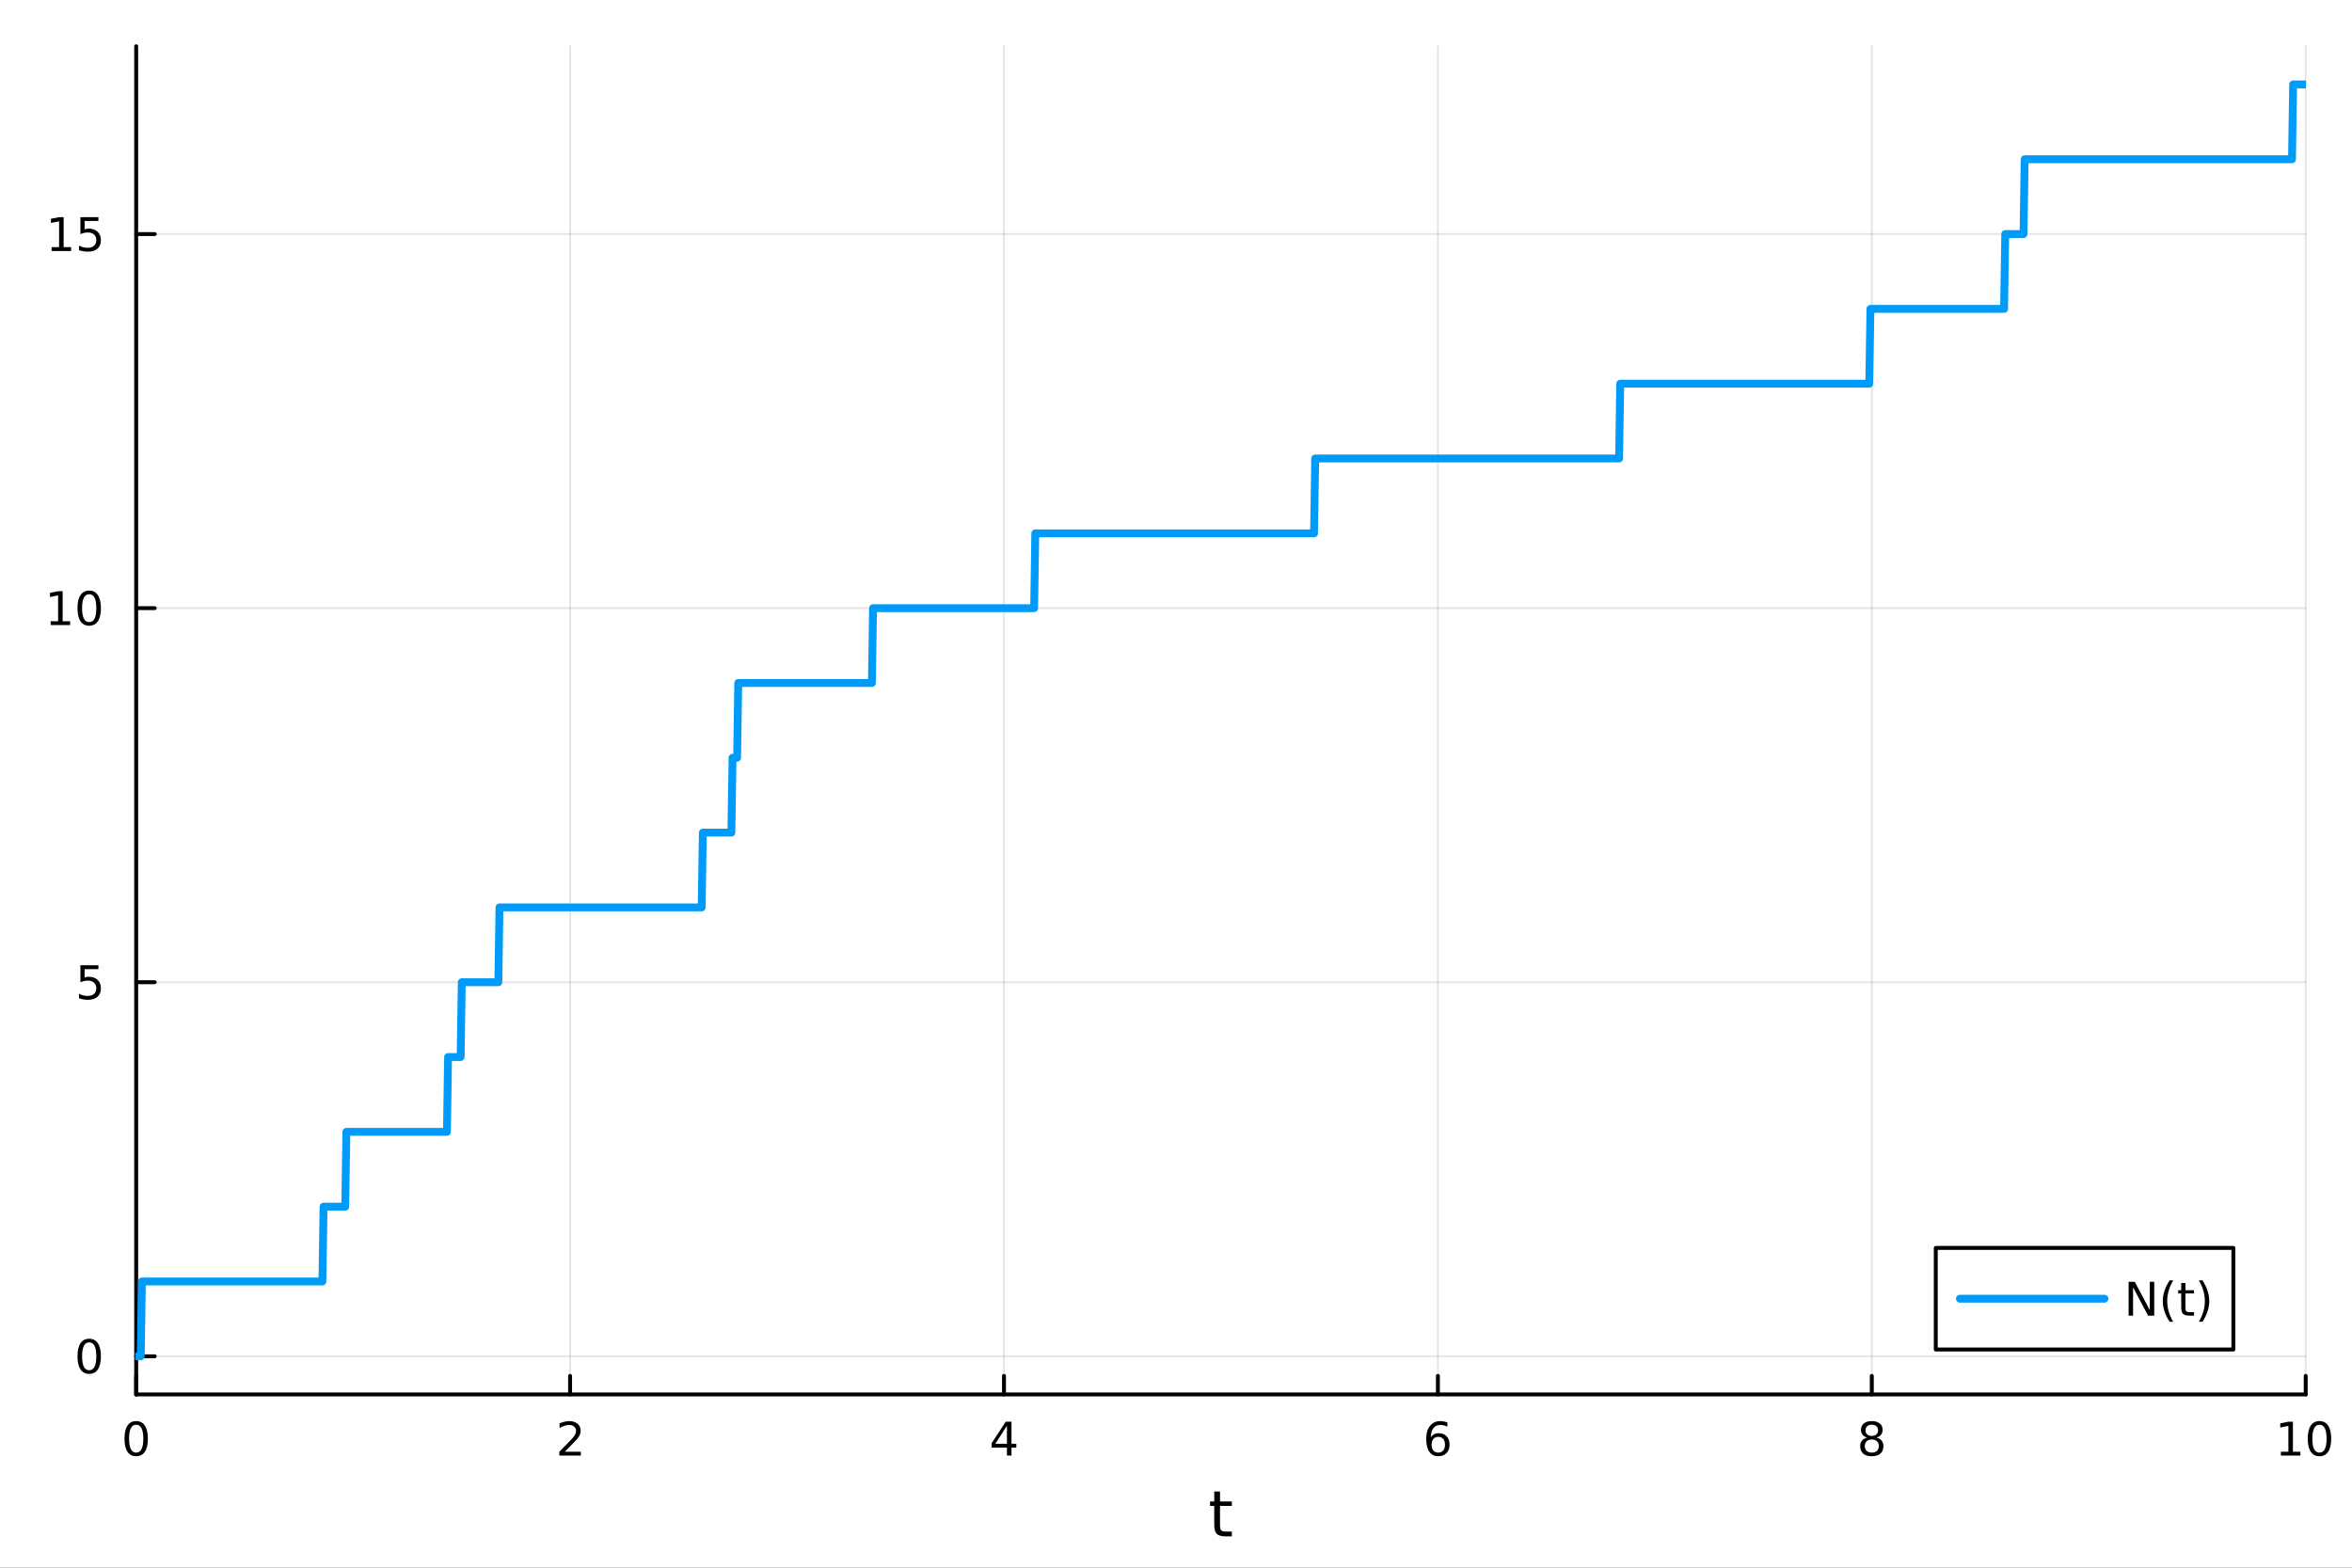 <?xml version="1.0" encoding="utf-8"?>
<svg xmlns="http://www.w3.org/2000/svg" xmlns:xlink="http://www.w3.org/1999/xlink" width="600" height="400" viewBox="0 0 2400 1600">
<rect x="0" y="0" width="2400" height="1600" fill="#333333" stroke="none"/>
<defs>
  <clipPath id="clip460">
    <rect x="0" y="0" width="2400" height="1600"/>
  </clipPath>
</defs>
<path clip-path="url(#clip460)" d="M0 1600 L2400 1600 L2400 0 L0 0  Z" fill="#ffffff" fill-rule="evenodd" fill-opacity="1"/>
<defs>
  <clipPath id="clip461">
    <rect x="480" y="0" width="1681" height="1600"/>
  </clipPath>
</defs>
<path clip-path="url(#clip460)" d="M138.959 1423.18 L2352.76 1423.18 L2352.76 47.244 L138.959 47.244  Z" fill="#ffffff" fill-rule="evenodd" fill-opacity="1"/>
<defs>
  <clipPath id="clip462">
    <rect x="138" y="47" width="2215" height="1377"/>
  </clipPath>
</defs>
<polyline clip-path="url(#clip462)" style="stroke:#000000; stroke-linecap:round; stroke-linejoin:round; stroke-width:2; stroke-opacity:0.1; fill:none" points="138.959,1423.18 138.959,47.244 "/>
<polyline clip-path="url(#clip462)" style="stroke:#000000; stroke-linecap:round; stroke-linejoin:round; stroke-width:2; stroke-opacity:0.1; fill:none" points="581.719,1423.18 581.719,47.244 "/>
<polyline clip-path="url(#clip462)" style="stroke:#000000; stroke-linecap:round; stroke-linejoin:round; stroke-width:2; stroke-opacity:0.1; fill:none" points="1024.48,1423.18 1024.48,47.244 "/>
<polyline clip-path="url(#clip462)" style="stroke:#000000; stroke-linecap:round; stroke-linejoin:round; stroke-width:2; stroke-opacity:0.1; fill:none" points="1467.24,1423.18 1467.24,47.244 "/>
<polyline clip-path="url(#clip462)" style="stroke:#000000; stroke-linecap:round; stroke-linejoin:round; stroke-width:2; stroke-opacity:0.1; fill:none" points="1910,1423.18 1910,47.244 "/>
<polyline clip-path="url(#clip462)" style="stroke:#000000; stroke-linecap:round; stroke-linejoin:round; stroke-width:2; stroke-opacity:0.1; fill:none" points="2352.76,1423.18 2352.76,47.244 "/>
<polyline clip-path="url(#clip460)" style="stroke:#000000; stroke-linecap:round; stroke-linejoin:round; stroke-width:4; stroke-opacity:1; fill:none" points="138.959,1423.18 2352.76,1423.18 "/>
<polyline clip-path="url(#clip460)" style="stroke:#000000; stroke-linecap:round; stroke-linejoin:round; stroke-width:4; stroke-opacity:1; fill:none" points="138.959,1423.18 138.959,1404.28 "/>
<polyline clip-path="url(#clip460)" style="stroke:#000000; stroke-linecap:round; stroke-linejoin:round; stroke-width:4; stroke-opacity:1; fill:none" points="581.719,1423.18 581.719,1404.28 "/>
<polyline clip-path="url(#clip460)" style="stroke:#000000; stroke-linecap:round; stroke-linejoin:round; stroke-width:4; stroke-opacity:1; fill:none" points="1024.48,1423.18 1024.48,1404.28 "/>
<polyline clip-path="url(#clip460)" style="stroke:#000000; stroke-linecap:round; stroke-linejoin:round; stroke-width:4; stroke-opacity:1; fill:none" points="1467.24,1423.18 1467.24,1404.28 "/>
<polyline clip-path="url(#clip460)" style="stroke:#000000; stroke-linecap:round; stroke-linejoin:round; stroke-width:4; stroke-opacity:1; fill:none" points="1910,1423.18 1910,1404.28 "/>
<polyline clip-path="url(#clip460)" style="stroke:#000000; stroke-linecap:round; stroke-linejoin:round; stroke-width:4; stroke-opacity:1; fill:none" points="2352.76,1423.18 2352.76,1404.28 "/>
<path clip-path="url(#clip460)" d="M138.959 1454.1 Q135.348 1454.1 133.52 1457.66 Q131.714 1461.2 131.714 1468.33 Q131.714 1475.44 133.52 1479.01 Q135.348 1482.55 138.959 1482.55 Q142.594 1482.55 144.399 1479.01 Q146.228 1475.44 146.228 1468.33 Q146.228 1461.2 144.399 1457.66 Q142.594 1454.1 138.959 1454.1 M138.959 1450.39 Q144.77 1450.39 147.825 1455 Q150.904 1459.58 150.904 1468.33 Q150.904 1477.06 147.825 1481.67 Q144.77 1486.25 138.959 1486.25 Q133.149 1486.25 130.071 1481.67 Q127.015 1477.06 127.015 1468.33 Q127.015 1459.58 130.071 1455 Q133.149 1450.39 138.959 1450.39 Z" fill="#000000" fill-rule="nonzero" fill-opacity="1" /><path clip-path="url(#clip460)" d="M576.372 1481.64 L592.691 1481.64 L592.691 1485.58 L570.747 1485.58 L570.747 1481.64 Q573.409 1478.89 577.992 1474.26 Q582.598 1469.61 583.779 1468.27 Q586.024 1465.74 586.904 1464.01 Q587.807 1462.25 587.807 1460.56 Q587.807 1457.8 585.862 1456.07 Q583.941 1454.33 580.839 1454.33 Q578.64 1454.33 576.186 1455.09 Q573.756 1455.86 570.978 1457.41 L570.978 1452.69 Q573.802 1451.55 576.256 1450.97 Q578.709 1450.39 580.747 1450.39 Q586.117 1450.39 589.311 1453.08 Q592.506 1455.77 592.506 1460.26 Q592.506 1462.39 591.696 1464.31 Q590.908 1466.2 588.802 1468.8 Q588.223 1469.47 585.121 1472.69 Q582.02 1475.88 576.372 1481.64 Z" fill="#000000" fill-rule="nonzero" fill-opacity="1" /><path clip-path="url(#clip460)" d="M1027.49 1455.09 L1015.68 1473.54 L1027.49 1473.54 L1027.49 1455.09 M1026.26 1451.02 L1032.14 1451.02 L1032.14 1473.54 L1037.07 1473.54 L1037.07 1477.43 L1032.14 1477.43 L1032.14 1485.58 L1027.49 1485.58 L1027.49 1477.43 L1011.89 1477.43 L1011.89 1472.92 L1026.26 1451.02 Z" fill="#000000" fill-rule="nonzero" fill-opacity="1" /><path clip-path="url(#clip460)" d="M1467.64 1466.44 Q1464.49 1466.44 1462.64 1468.59 Q1460.81 1470.74 1460.81 1474.49 Q1460.81 1478.22 1462.64 1480.39 Q1464.49 1482.55 1467.64 1482.55 Q1470.79 1482.55 1472.62 1480.39 Q1474.47 1478.22 1474.47 1474.49 Q1474.47 1470.74 1472.62 1468.59 Q1470.79 1466.44 1467.64 1466.44 M1476.92 1451.78 L1476.92 1456.04 Q1475.17 1455.21 1473.36 1454.77 Q1471.58 1454.33 1469.82 1454.33 Q1465.19 1454.33 1462.74 1457.45 Q1460.3 1460.58 1459.96 1466.9 Q1461.32 1464.89 1463.38 1463.82 Q1465.44 1462.73 1467.92 1462.73 Q1473.13 1462.73 1476.14 1465.9 Q1479.17 1469.05 1479.17 1474.49 Q1479.17 1479.82 1476.02 1483.03 Q1472.87 1486.25 1467.64 1486.25 Q1461.65 1486.25 1458.48 1481.67 Q1455.3 1477.06 1455.3 1468.33 Q1455.3 1460.14 1459.19 1455.28 Q1463.08 1450.39 1469.63 1450.39 Q1471.39 1450.39 1473.17 1450.74 Q1474.98 1451.09 1476.92 1451.78 Z" fill="#000000" fill-rule="nonzero" fill-opacity="1" /><path clip-path="url(#clip460)" d="M1910 1469.17 Q1906.66 1469.17 1904.74 1470.95 Q1902.84 1472.73 1902.84 1475.86 Q1902.84 1478.98 1904.74 1480.77 Q1906.66 1482.55 1910 1482.55 Q1913.33 1482.55 1915.25 1480.77 Q1917.17 1478.96 1917.17 1475.86 Q1917.17 1472.73 1915.25 1470.95 Q1913.35 1469.17 1910 1469.17 M1905.32 1467.18 Q1902.31 1466.44 1900.62 1464.38 Q1898.96 1462.32 1898.96 1459.35 Q1898.96 1455.21 1901.89 1452.8 Q1904.86 1450.39 1910 1450.39 Q1915.16 1450.39 1918.1 1452.8 Q1921.04 1455.21 1921.04 1459.35 Q1921.04 1462.32 1919.35 1464.38 Q1917.68 1466.44 1914.7 1467.18 Q1918.08 1467.96 1919.95 1470.26 Q1921.85 1472.55 1921.85 1475.86 Q1921.85 1480.88 1918.77 1483.57 Q1915.71 1486.25 1910 1486.25 Q1904.28 1486.25 1901.2 1483.57 Q1898.14 1480.88 1898.14 1475.86 Q1898.14 1472.55 1900.04 1470.26 Q1901.94 1467.96 1905.32 1467.18 M1903.61 1459.79 Q1903.61 1462.48 1905.27 1463.98 Q1906.96 1465.49 1910 1465.49 Q1913.01 1465.49 1914.7 1463.98 Q1916.41 1462.48 1916.41 1459.79 Q1916.41 1457.11 1914.7 1455.6 Q1913.01 1454.1 1910 1454.1 Q1906.96 1454.1 1905.27 1455.6 Q1903.61 1457.11 1903.61 1459.79 Z" fill="#000000" fill-rule="nonzero" fill-opacity="1" /><path clip-path="url(#clip460)" d="M2327.44 1481.64 L2335.08 1481.64 L2335.08 1455.28 L2326.77 1456.95 L2326.77 1452.69 L2335.04 1451.02 L2339.71 1451.02 L2339.71 1481.64 L2347.35 1481.64 L2347.35 1485.58 L2327.44 1485.58 L2327.44 1481.64 Z" fill="#000000" fill-rule="nonzero" fill-opacity="1" /><path clip-path="url(#clip460)" d="M2366.8 1454.1 Q2363.18 1454.1 2361.36 1457.66 Q2359.55 1461.2 2359.55 1468.33 Q2359.55 1475.44 2361.36 1479.01 Q2363.18 1482.55 2366.8 1482.55 Q2370.43 1482.55 2372.23 1479.01 Q2374.06 1475.44 2374.06 1468.33 Q2374.06 1461.2 2372.23 1457.66 Q2370.43 1454.1 2366.8 1454.1 M2366.8 1450.39 Q2372.61 1450.39 2375.66 1455 Q2378.74 1459.58 2378.74 1468.33 Q2378.74 1477.06 2375.66 1481.67 Q2372.61 1486.25 2366.8 1486.25 Q2360.99 1486.25 2357.91 1481.67 Q2354.85 1477.06 2354.85 1468.33 Q2354.85 1459.58 2357.91 1455 Q2360.99 1450.39 2366.8 1450.39 Z" fill="#000000" fill-rule="nonzero" fill-opacity="1" /><path clip-path="url(#clip460)" d="M1244.92 1522.27 L1244.92 1532.4 L1256.98 1532.4 L1256.98 1536.95 L1244.92 1536.95 L1244.92 1556.3 Q1244.92 1560.66 1246.1 1561.9 Q1247.31 1563.14 1250.97 1563.14 L1256.98 1563.14 L1256.98 1568.04 L1250.97 1568.04 Q1244.19 1568.04 1241.61 1565.53 Q1239.03 1562.98 1239.03 1556.3 L1239.03 1536.95 L1234.73 1536.95 L1234.73 1532.4 L1239.03 1532.4 L1239.03 1522.27 L1244.92 1522.27 Z" fill="#000000" fill-rule="nonzero" fill-opacity="1" /><polyline clip-path="url(#clip462)" style="stroke:#000000; stroke-linecap:round; stroke-linejoin:round; stroke-width:2; stroke-opacity:0.1; fill:none" points="138.959,1384.24 2352.76,1384.24 "/>
<polyline clip-path="url(#clip462)" style="stroke:#000000; stroke-linecap:round; stroke-linejoin:round; stroke-width:2; stroke-opacity:0.1; fill:none" points="138.959,1002.46 2352.76,1002.46 "/>
<polyline clip-path="url(#clip462)" style="stroke:#000000; stroke-linecap:round; stroke-linejoin:round; stroke-width:2; stroke-opacity:0.1; fill:none" points="138.959,620.678 2352.76,620.678 "/>
<polyline clip-path="url(#clip462)" style="stroke:#000000; stroke-linecap:round; stroke-linejoin:round; stroke-width:2; stroke-opacity:0.1; fill:none" points="138.959,238.898 2352.76,238.898 "/>
<polyline clip-path="url(#clip460)" style="stroke:#000000; stroke-linecap:round; stroke-linejoin:round; stroke-width:4; stroke-opacity:1; fill:none" points="138.959,1423.18 138.959,47.244 "/>
<polyline clip-path="url(#clip460)" style="stroke:#000000; stroke-linecap:round; stroke-linejoin:round; stroke-width:4; stroke-opacity:1; fill:none" points="138.959,1384.24 157.857,1384.24 "/>
<polyline clip-path="url(#clip460)" style="stroke:#000000; stroke-linecap:round; stroke-linejoin:round; stroke-width:4; stroke-opacity:1; fill:none" points="138.959,1002.46 157.857,1002.46 "/>
<polyline clip-path="url(#clip460)" style="stroke:#000000; stroke-linecap:round; stroke-linejoin:round; stroke-width:4; stroke-opacity:1; fill:none" points="138.959,620.678 157.857,620.678 "/>
<polyline clip-path="url(#clip460)" style="stroke:#000000; stroke-linecap:round; stroke-linejoin:round; stroke-width:4; stroke-opacity:1; fill:none" points="138.959,238.898 157.857,238.898 "/>
<path clip-path="url(#clip460)" d="M91.015 1370.04 Q87.404 1370.04 85.575 1373.6 Q83.77 1377.14 83.77 1384.27 Q83.77 1391.38 85.575 1394.94 Q87.404 1398.49 91.015 1398.49 Q94.649 1398.49 96.455 1394.94 Q98.284 1391.38 98.284 1384.27 Q98.284 1377.14 96.455 1373.6 Q94.649 1370.04 91.015 1370.04 M91.015 1366.33 Q96.825 1366.33 99.881 1370.94 Q102.959 1375.52 102.959 1384.27 Q102.959 1393 99.881 1397.61 Q96.825 1402.19 91.015 1402.19 Q85.205 1402.19 82.126 1397.61 Q79.071 1393 79.071 1384.27 Q79.071 1375.52 82.126 1370.94 Q85.205 1366.33 91.015 1366.33 Z" fill="#000000" fill-rule="nonzero" fill-opacity="1" /><path clip-path="url(#clip460)" d="M82.057 985.178 L100.413 985.178 L100.413 989.113 L86.339 989.113 L86.339 997.585 Q87.358 997.238 88.376 997.076 Q89.395 996.891 90.413 996.891 Q96.2 996.891 99.58 1000.06 Q102.959 1003.23 102.959 1008.65 Q102.959 1014.23 99.487 1017.33 Q96.015 1020.41 89.696 1020.41 Q87.52 1020.41 85.251 1020.04 Q83.006 1019.67 80.598 1018.93 L80.598 1014.23 Q82.682 1015.36 84.904 1015.92 Q87.126 1016.47 89.603 1016.47 Q93.608 1016.47 95.946 1014.37 Q98.284 1012.26 98.284 1008.65 Q98.284 1005.04 95.946 1002.93 Q93.608 1000.83 89.603 1000.83 Q87.728 1000.83 85.853 1001.24 Q84.001 1001.66 82.057 1002.54 L82.057 985.178 Z" fill="#000000" fill-rule="nonzero" fill-opacity="1" /><path clip-path="url(#clip460)" d="M51.663 634.023 L59.302 634.023 L59.302 607.657 L50.992 609.324 L50.992 605.065 L59.256 603.398 L63.932 603.398 L63.932 634.023 L71.571 634.023 L71.571 637.958 L51.663 637.958 L51.663 634.023 Z" fill="#000000" fill-rule="nonzero" fill-opacity="1" /><path clip-path="url(#clip460)" d="M91.015 606.477 Q87.404 606.477 85.575 610.041 Q83.77 613.583 83.77 620.713 Q83.77 627.819 85.575 631.384 Q87.404 634.926 91.015 634.926 Q94.649 634.926 96.455 631.384 Q98.284 627.819 98.284 620.713 Q98.284 613.583 96.455 610.041 Q94.649 606.477 91.015 606.477 M91.015 602.773 Q96.825 602.773 99.881 607.379 Q102.959 611.963 102.959 620.713 Q102.959 629.439 99.881 634.046 Q96.825 638.629 91.015 638.629 Q85.205 638.629 82.126 634.046 Q79.071 629.439 79.071 620.713 Q79.071 611.963 82.126 607.379 Q85.205 602.773 91.015 602.773 Z" fill="#000000" fill-rule="nonzero" fill-opacity="1" /><path clip-path="url(#clip460)" d="M52.659 252.243 L60.298 252.243 L60.298 225.877 L51.987 227.544 L51.987 223.284 L60.251 221.618 L64.927 221.618 L64.927 252.243 L72.566 252.243 L72.566 256.178 L52.659 256.178 L52.659 252.243 Z" fill="#000000" fill-rule="nonzero" fill-opacity="1" /><path clip-path="url(#clip460)" d="M82.057 221.618 L100.413 221.618 L100.413 225.553 L86.339 225.553 L86.339 234.025 Q87.358 233.678 88.376 233.516 Q89.395 233.331 90.413 233.331 Q96.2 233.331 99.58 236.502 Q102.959 239.673 102.959 245.09 Q102.959 250.669 99.487 253.77 Q96.015 256.849 89.696 256.849 Q87.52 256.849 85.251 256.479 Q83.006 256.108 80.598 255.368 L80.598 250.669 Q82.682 251.803 84.904 252.358 Q87.126 252.914 89.603 252.914 Q93.608 252.914 95.946 250.807 Q98.284 248.701 98.284 245.09 Q98.284 241.479 95.946 239.372 Q93.608 237.266 89.603 237.266 Q87.728 237.266 85.853 237.682 Q84.001 238.099 82.057 238.979 L82.057 221.618 Z" fill="#000000" fill-rule="nonzero" fill-opacity="1" /><polyline clip-path="url(#clip462)" style="stroke:#009af9; stroke-linecap:round; stroke-linejoin:round; stroke-width:8; stroke-opacity:1; fill:none" points="138.959,1384.24 140.125,1384.24 141.291,1384.24 142.457,1384.24 143.623,1384.24 144.788,1307.88 145.954,1307.88 147.12,1307.88 148.286,1307.88 149.451,1307.88 150.617,1307.88 151.783,1307.88 152.949,1307.88 154.114,1307.88 155.28,1307.88 156.446,1307.88 157.612,1307.88 158.778,1307.88 159.943,1307.88 161.109,1307.88 162.275,1307.88 163.441,1307.88 164.606,1307.88 165.772,1307.88 166.938,1307.88 168.104,1307.88 169.269,1307.88 170.435,1307.88 171.601,1307.88 172.767,1307.88 173.933,1307.88 175.098,1307.88 176.264,1307.88 177.43,1307.88 178.596,1307.88 179.761,1307.88 180.927,1307.88 182.093,1307.88 183.259,1307.88 184.424,1307.88 185.59,1307.88 186.756,1307.88 187.922,1307.88 189.088,1307.88 190.253,1307.88 191.419,1307.88 192.585,1307.88 193.751,1307.88 194.916,1307.88 196.082,1307.88 197.248,1307.88 198.414,1307.88 199.579,1307.88 200.745,1307.88 201.911,1307.88 203.077,1307.88 204.243,1307.88 205.408,1307.88 206.574,1307.88 207.74,1307.88 208.906,1307.88 210.071,1307.88 211.237,1307.88 212.403,1307.88 213.569,1307.88 214.734,1307.88 215.9,1307.88 217.066,1307.88 218.232,1307.88 219.398,1307.88 220.563,1307.88 221.729,1307.88 222.895,1307.88 224.061,1307.88 225.226,1307.88 226.392,1307.88 227.558,1307.88 228.724,1307.88 229.889,1307.88 231.055,1307.88 232.221,1307.88 233.387,1307.88 234.553,1307.88 235.718,1307.88 236.884,1307.88 238.05,1307.88 239.216,1307.88 240.381,1307.88 241.547,1307.88 242.713,1307.88 243.879,1307.88 245.044,1307.88 246.21,1307.88 247.376,1307.88 248.542,1307.88 249.708,1307.88 250.873,1307.88 252.039,1307.88 253.205,1307.88 254.371,1307.88 255.536,1307.88 256.702,1307.88 257.868,1307.88 259.034,1307.88 260.199,1307.88 261.365,1307.88 262.531,1307.88 263.697,1307.88 264.863,1307.88 266.028,1307.88 267.194,1307.88 268.36,1307.88 269.526,1307.88 270.691,1307.88 271.857,1307.88 273.023,1307.88 274.189,1307.88 275.354,1307.88 276.52,1307.88 277.686,1307.88 278.852,1307.88 280.018,1307.88 281.183,1307.88 282.349,1307.88 283.515,1307.88 284.681,1307.88 285.846,1307.88 287.012,1307.88 288.178,1307.88 289.344,1307.88 290.509,1307.88 291.675,1307.88 292.841,1307.88 294.007,1307.88 295.173,1307.88 296.338,1307.88 297.504,1307.88 298.67,1307.88 299.836,1307.88 301.001,1307.88 302.167,1307.88 303.333,1307.88 304.499,1307.88 305.664,1307.88 306.83,1307.88 307.996,1307.88 309.162,1307.88 310.328,1307.88 311.493,1307.88 312.659,1307.88 313.825,1307.88 314.991,1307.88 316.156,1307.88 317.322,1307.88 318.488,1307.88 319.654,1307.88 320.819,1307.88 321.985,1307.88 323.151,1307.88 324.317,1307.88 325.483,1307.88 326.648,1307.88 327.814,1307.88 328.98,1307.88 330.146,1231.53 331.311,1231.53 332.477,1231.53 333.643,1231.53 334.809,1231.53 335.975,1231.53 337.14,1231.53 338.306,1231.53 339.472,1231.53 340.638,1231.53 341.803,1231.53 342.969,1231.53 344.135,1231.53 345.301,1231.53 346.466,1231.53 347.632,1231.53 348.798,1231.53 349.964,1231.53 351.13,1231.53 352.295,1231.53 353.461,1155.17 354.627,1155.17 355.793,1155.17 356.958,1155.17 358.124,1155.17 359.29,1155.17 360.456,1155.17 361.621,1155.17 362.787,1155.17 363.953,1155.17 365.119,1155.17 366.285,1155.17 367.45,1155.17 368.616,1155.17 369.782,1155.17 370.948,1155.17 372.113,1155.17 373.279,1155.17 374.445,1155.17 375.611,1155.17 376.776,1155.17 377.942,1155.17 379.108,1155.17 380.274,1155.17 381.44,1155.17 382.605,1155.17 383.771,1155.17 384.937,1155.17 386.103,1155.17 387.268,1155.17 388.434,1155.17 389.6,1155.17 390.766,1155.17 391.931,1155.17 393.097,1155.17 394.263,1155.17 395.429,1155.17 396.595,1155.17 397.76,1155.17 398.926,1155.17 400.092,1155.17 401.258,1155.17 402.423,1155.17 403.589,1155.17 404.755,1155.17 405.921,1155.17 407.086,1155.17 408.252,1155.17 409.418,1155.17 410.584,1155.17 411.75,1155.17 412.915,1155.17 414.081,1155.17 415.247,1155.17 416.413,1155.17 417.578,1155.17 418.744,1155.17 419.91,1155.17 421.076,1155.17 422.241,1155.17 423.407,1155.17 424.573,1155.17 425.739,1155.17 426.905,1155.17 428.07,1155.17 429.236,1155.17 430.402,1155.17 431.568,1155.17 432.733,1155.17 433.899,1155.17 435.065,1155.17 436.231,1155.17 437.396,1155.17 438.562,1155.17 439.728,1155.17 440.894,1155.17 442.06,1155.17 443.225,1155.17 444.391,1155.17 445.557,1155.17 446.723,1155.17 447.888,1155.17 449.054,1155.17 450.22,1155.17 451.386,1155.17 452.551,1155.17 453.717,1155.17 454.883,1155.17 456.049,1155.17 457.215,1078.81 458.38,1078.81 459.546,1078.81 460.712,1078.81 461.878,1078.81 463.043,1078.81 464.209,1078.81 465.375,1078.81 466.541,1078.81 467.706,1078.81 468.872,1078.81 470.038,1078.81 471.204,1002.46 472.37,1002.46 473.535,1002.46 474.701,1002.46 475.867,1002.46 477.033,1002.46 478.198,1002.46 479.364,1002.46 480.53,1002.46 481.696,1002.46 482.861,1002.46 484.027,1002.46 485.193,1002.46 486.359,1002.46 487.525,1002.46 488.69,1002.46 489.856,1002.46 491.022,1002.46 492.188,1002.46 493.353,1002.46 494.519,1002.46 495.685,1002.46 496.851,1002.46 498.016,1002.46 499.182,1002.46 500.348,1002.46 501.514,1002.46 502.68,1002.46 503.845,1002.46 505.011,1002.46 506.177,1002.46 507.343,1002.46 508.508,1002.46 509.674,926.102 510.84,926.102 512.006,926.102 513.171,926.102 514.337,926.102 515.503,926.102 516.669,926.102 517.835,926.102 519,926.102 520.166,926.102 521.332,926.102 522.498,926.102 523.663,926.102 524.829,926.102 525.995,926.102 527.161,926.102 528.326,926.102 529.492,926.102 530.658,926.102 531.824,926.102 532.99,926.102 534.155,926.102 535.321,926.102 536.487,926.102 537.653,926.102 538.818,926.102 539.984,926.102 541.15,926.102 542.316,926.102 543.481,926.102 544.647,926.102 545.813,926.102 546.979,926.102 548.145,926.102 549.31,926.102 550.476,926.102 551.642,926.102 552.808,926.102 553.973,926.102 555.139,926.102 556.305,926.102 557.471,926.102 558.636,926.102 559.802,926.102 560.968,926.102 562.134,926.102 563.3,926.102 564.465,926.102 565.631,926.102 566.797,926.102 567.963,926.102 569.128,926.102 570.294,926.102 571.46,926.102 572.626,926.102 573.791,926.102 574.957,926.102 576.123,926.102 577.289,926.102 578.455,926.102 579.62,926.102 580.786,926.102 581.952,926.102 583.118,926.102 584.283,926.102 585.449,926.102 586.615,926.102 587.781,926.102 588.947,926.102 590.112,926.102 591.278,926.102 592.444,926.102 593.61,926.102 594.775,926.102 595.941,926.102 597.107,926.102 598.273,926.102 599.438,926.102 600.604,926.102 601.77,926.102 602.936,926.102 604.102,926.102 605.267,926.102 606.433,926.102 607.599,926.102 608.765,926.102 609.93,926.102 611.096,926.102 612.262,926.102 613.428,926.102 614.593,926.102 615.759,926.102 616.925,926.102 618.091,926.102 619.257,926.102 620.422,926.102 621.588,926.102 622.754,926.102 623.92,926.102 625.085,926.102 626.251,926.102 627.417,926.102 628.583,926.102 629.748,926.102 630.914,926.102 632.08,926.102 633.246,926.102 634.412,926.102 635.577,926.102 636.743,926.102 637.909,926.102 639.075,926.102 640.24,926.102 641.406,926.102 642.572,926.102 643.738,926.102 644.903,926.102 646.069,926.102 647.235,926.102 648.401,926.102 649.567,926.102 650.732,926.102 651.898,926.102 653.064,926.102 654.23,926.102 655.395,926.102 656.561,926.102 657.727,926.102 658.893,926.102 660.058,926.102 661.224,926.102 662.39,926.102 663.556,926.102 664.722,926.102 665.887,926.102 667.053,926.102 668.219,926.102 669.385,926.102 670.55,926.102 671.716,926.102 672.882,926.102 674.048,926.102 675.213,926.102 676.379,926.102 677.545,926.102 678.711,926.102 679.877,926.102 681.042,926.102 682.208,926.102 683.374,926.102 684.54,926.102 685.705,926.102 686.871,926.102 688.037,926.102 689.203,926.102 690.368,926.102 691.534,926.102 692.7,926.102 693.866,926.102 695.032,926.102 696.197,926.102 697.363,926.102 698.529,926.102 699.695,926.102 700.86,926.102 702.026,926.102 703.192,926.102 704.358,926.102 705.523,926.102 706.689,926.102 707.855,926.102 709.021,926.102 710.187,926.102 711.352,926.102 712.518,926.102 713.684,926.102 714.85,926.102 716.015,926.102 717.181,849.746 718.347,849.746 719.513,849.746 720.678,849.746 721.844,849.746 723.01,849.746 724.176,849.746 725.342,849.746 726.507,849.746 727.673,849.746 728.839,849.746 730.005,849.746 731.17,849.746 732.336,849.746 733.502,849.746 734.668,849.746 735.833,849.746 736.999,849.746 738.165,849.746 739.331,849.746 740.497,849.746 741.662,849.746 742.828,849.746 743.994,849.746 745.16,849.746 746.325,849.746 747.491,773.39 748.657,773.39 749.823,773.39 750.988,773.39 752.154,773.39 753.32,697.034 754.486,697.034 755.652,697.034 756.817,697.034 757.983,697.034 759.149,697.034 760.315,697.034 761.48,697.034 762.646,697.034 763.812,697.034 764.978,697.034 766.143,697.034 767.309,697.034 768.475,697.034 769.641,697.034 770.807,697.034 771.972,697.034 773.138,697.034 774.304,697.034 775.47,697.034 776.635,697.034 777.801,697.034 778.967,697.034 780.133,697.034 781.298,697.034 782.464,697.034 783.63,697.034 784.796,697.034 785.962,697.034 787.127,697.034 788.293,697.034 789.459,697.034 790.625,697.034 791.79,697.034 792.956,697.034 794.122,697.034 795.288,697.034 796.453,697.034 797.619,697.034 798.785,697.034 799.951,697.034 801.117,697.034 802.282,697.034 803.448,697.034 804.614,697.034 805.78,697.034 806.945,697.034 808.111,697.034 809.277,697.034 810.443,697.034 811.608,697.034 812.774,697.034 813.94,697.034 815.106,697.034 816.272,697.034 817.437,697.034 818.603,697.034 819.769,697.034 820.935,697.034 822.1,697.034 823.266,697.034 824.432,697.034 825.598,697.034 826.764,697.034 827.929,697.034 829.095,697.034 830.261,697.034 831.427,697.034 832.592,697.034 833.758,697.034 834.924,697.034 836.09,697.034 837.255,697.034 838.421,697.034 839.587,697.034 840.753,697.034 841.919,697.034 843.084,697.034 844.25,697.034 845.416,697.034 846.582,697.034 847.747,697.034 848.913,697.034 850.079,697.034 851.245,697.034 852.41,697.034 853.576,697.034 854.742,697.034 855.908,697.034 857.074,697.034 858.239,697.034 859.405,697.034 860.571,697.034 861.737,697.034 862.902,697.034 864.068,697.034 865.234,697.034 866.4,697.034 867.565,697.034 868.731,697.034 869.897,697.034 871.063,697.034 872.229,697.034 873.394,697.034 874.56,697.034 875.726,697.034 876.892,697.034 878.057,697.034 879.223,697.034 880.389,697.034 881.555,697.034 882.72,697.034 883.886,697.034 885.052,697.034 886.218,697.034 887.384,697.034 888.549,697.034 889.715,697.034 890.881,620.678 892.047,620.678 893.212,620.678 894.378,620.678 895.544,620.678 896.71,620.678 897.875,620.678 899.041,620.678 900.207,620.678 901.373,620.678 902.539,620.678 903.704,620.678 904.87,620.678 906.036,620.678 907.202,620.678 908.367,620.678 909.533,620.678 910.699,620.678 911.865,620.678 913.03,620.678 914.196,620.678 915.362,620.678 916.528,620.678 917.694,620.678 918.859,620.678 920.025,620.678 921.191,620.678 922.357,620.678 923.522,620.678 924.688,620.678 925.854,620.678 927.02,620.678 928.185,620.678 929.351,620.678 930.517,620.678 931.683,620.678 932.849,620.678 934.014,620.678 935.18,620.678 936.346,620.678 937.512,620.678 938.677,620.678 939.843,620.678 941.009,620.678 942.175,620.678 943.34,620.678 944.506,620.678 945.672,620.678 946.838,620.678 948.004,620.678 949.169,620.678 950.335,620.678 951.501,620.678 952.667,620.678 953.832,620.678 954.998,620.678 956.164,620.678 957.33,620.678 958.495,620.678 959.661,620.678 960.827,620.678 961.993,620.678 963.159,620.678 964.324,620.678 965.49,620.678 966.656,620.678 967.822,620.678 968.987,620.678 970.153,620.678 971.319,620.678 972.485,620.678 973.65,620.678 974.816,620.678 975.982,620.678 977.148,620.678 978.314,620.678 979.479,620.678 980.645,620.678 981.811,620.678 982.977,620.678 984.142,620.678 985.308,620.678 986.474,620.678 987.64,620.678 988.805,620.678 989.971,620.678 991.137,620.678 992.303,620.678 993.469,620.678 994.634,620.678 995.8,620.678 996.966,620.678 998.132,620.678 999.297,620.678 1000.46,620.678 1001.63,620.678 1002.79,620.678 1003.96,620.678 1005.13,620.678 1006.29,620.678 1007.46,620.678 1008.62,620.678 1009.79,620.678 1010.96,620.678 1012.12,620.678 1013.29,620.678 1014.45,620.678 1015.62,620.678 1016.78,620.678 1017.95,620.678 1019.12,620.678 1020.28,620.678 1021.45,620.678 1022.61,620.678 1023.78,620.678 1024.94,620.678 1026.11,620.678 1027.28,620.678 1028.44,620.678 1029.61,620.678 1030.77,620.678 1031.94,620.678 1033.1,620.678 1034.27,620.678 1035.44,620.678 1036.6,620.678 1037.77,620.678 1038.93,620.678 1040.1,620.678 1041.27,620.678 1042.43,620.678 1043.6,620.678 1044.76,620.678 1045.93,620.678 1047.09,620.678 1048.26,620.678 1049.43,620.678 1050.59,620.678 1051.76,620.678 1052.92,620.678 1054.09,620.678 1055.25,620.678 1056.42,544.322 1057.59,544.322 1058.75,544.322 1059.92,544.322 1061.08,544.322 1062.25,544.322 1063.41,544.322 1064.58,544.322 1065.75,544.322 1066.91,544.322 1068.08,544.322 1069.24,544.322 1070.41,544.322 1071.58,544.322 1072.74,544.322 1073.91,544.322 1075.07,544.322 1076.24,544.322 1077.4,544.322 1078.57,544.322 1079.74,544.322 1080.9,544.322 1082.07,544.322 1083.23,544.322 1084.4,544.322 1085.56,544.322 1086.73,544.322 1087.9,544.322 1089.06,544.322 1090.23,544.322 1091.39,544.322 1092.56,544.322 1093.72,544.322 1094.89,544.322 1096.06,544.322 1097.22,544.322 1098.39,544.322 1099.55,544.322 1100.72,544.322 1101.89,544.322 1103.05,544.322 1104.22,544.322 1105.38,544.322 1106.55,544.322 1107.71,544.322 1108.88,544.322 1110.05,544.322 1111.21,544.322 1112.38,544.322 1113.54,544.322 1114.71,544.322 1115.87,544.322 1117.04,544.322 1118.21,544.322 1119.37,544.322 1120.54,544.322 1121.7,544.322 1122.87,544.322 1124.03,544.322 1125.2,544.322 1126.37,544.322 1127.53,544.322 1128.7,544.322 1129.86,544.322 1131.03,544.322 1132.2,544.322 1133.36,544.322 1134.53,544.322 1135.69,544.322 1136.86,544.322 1138.02,544.322 1139.19,544.322 1140.36,544.322 1141.52,544.322 1142.69,544.322 1143.85,544.322 1145.02,544.322 1146.18,544.322 1147.35,544.322 1148.52,544.322 1149.68,544.322 1150.85,544.322 1152.01,544.322 1153.18,544.322 1154.34,544.322 1155.51,544.322 1156.68,544.322 1157.84,544.322 1159.01,544.322 1160.17,544.322 1161.34,544.322 1162.51,544.322 1163.67,544.322 1164.84,544.322 1166,544.322 1167.17,544.322 1168.33,544.322 1169.5,544.322 1170.67,544.322 1171.83,544.322 1173,544.322 1174.16,544.322 1175.33,544.322 1176.49,544.322 1177.66,544.322 1178.83,544.322 1179.99,544.322 1181.16,544.322 1182.32,544.322 1183.49,544.322 1184.65,544.322 1185.82,544.322 1186.99,544.322 1188.15,544.322 1189.32,544.322 1190.48,544.322 1191.65,544.322 1192.82,544.322 1193.98,544.322 1195.15,544.322 1196.31,544.322 1197.48,544.322 1198.64,544.322 1199.81,544.322 1200.98,544.322 1202.14,544.322 1203.31,544.322 1204.47,544.322 1205.64,544.322 1206.8,544.322 1207.97,544.322 1209.14,544.322 1210.3,544.322 1211.47,544.322 1212.63,544.322 1213.8,544.322 1214.96,544.322 1216.13,544.322 1217.3,544.322 1218.46,544.322 1219.63,544.322 1220.79,544.322 1221.96,544.322 1223.13,544.322 1224.29,544.322 1225.46,544.322 1226.62,544.322 1227.79,544.322 1228.95,544.322 1230.12,544.322 1231.29,544.322 1232.45,544.322 1233.62,544.322 1234.78,544.322 1235.95,544.322 1237.11,544.322 1238.28,544.322 1239.45,544.322 1240.61,544.322 1241.78,544.322 1242.94,544.322 1244.11,544.322 1245.27,544.322 1246.44,544.322 1247.61,544.322 1248.77,544.322 1249.94,544.322 1251.1,544.322 1252.27,544.322 1253.44,544.322 1254.6,544.322 1255.77,544.322 1256.93,544.322 1258.1,544.322 1259.26,544.322 1260.43,544.322 1261.6,544.322 1262.76,544.322 1263.93,544.322 1265.09,544.322 1266.26,544.322 1267.42,544.322 1268.59,544.322 1269.76,544.322 1270.92,544.322 1272.09,544.322 1273.25,544.322 1274.42,544.322 1275.58,544.322 1276.75,544.322 1277.92,544.322 1279.08,544.322 1280.25,544.322 1281.41,544.322 1282.58,544.322 1283.75,544.322 1284.91,544.322 1286.08,544.322 1287.24,544.322 1288.41,544.322 1289.57,544.322 1290.74,544.322 1291.91,544.322 1293.07,544.322 1294.24,544.322 1295.4,544.322 1296.57,544.322 1297.73,544.322 1298.9,544.322 1300.07,544.322 1301.23,544.322 1302.4,544.322 1303.56,544.322 1304.73,544.322 1305.89,544.322 1307.06,544.322 1308.23,544.322 1309.39,544.322 1310.56,544.322 1311.72,544.322 1312.89,544.322 1314.06,544.322 1315.22,544.322 1316.39,544.322 1317.55,544.322 1318.72,544.322 1319.88,544.322 1321.05,544.322 1322.22,544.322 1323.38,544.322 1324.55,544.322 1325.71,544.322 1326.88,544.322 1328.04,544.322 1329.21,544.322 1330.38,544.322 1331.54,544.322 1332.71,544.322 1333.87,544.322 1335.04,544.322 1336.2,544.322 1337.37,544.322 1338.54,544.322 1339.7,544.322 1340.87,544.322 1342.03,467.966 1343.2,467.966 1344.37,467.966 1345.53,467.966 1346.7,467.966 1347.86,467.966 1349.03,467.966 1350.19,467.966 1351.36,467.966 1352.53,467.966 1353.69,467.966 1354.86,467.966 1356.02,467.966 1357.19,467.966 1358.35,467.966 1359.52,467.966 1360.69,467.966 1361.85,467.966 1363.02,467.966 1364.18,467.966 1365.35,467.966 1366.51,467.966 1367.68,467.966 1368.85,467.966 1370.01,467.966 1371.18,467.966 1372.34,467.966 1373.51,467.966 1374.68,467.966 1375.84,467.966 1377.01,467.966 1378.17,467.966 1379.34,467.966 1380.5,467.966 1381.67,467.966 1382.84,467.966 1384,467.966 1385.17,467.966 1386.33,467.966 1387.5,467.966 1388.66,467.966 1389.83,467.966 1391,467.966 1392.16,467.966 1393.33,467.966 1394.49,467.966 1395.66,467.966 1396.82,467.966 1397.99,467.966 1399.16,467.966 1400.32,467.966 1401.49,467.966 1402.65,467.966 1403.82,467.966 1404.99,467.966 1406.15,467.966 1407.32,467.966 1408.48,467.966 1409.65,467.966 1410.81,467.966 1411.98,467.966 1413.15,467.966 1414.31,467.966 1415.48,467.966 1416.64,467.966 1417.81,467.966 1418.97,467.966 1420.14,467.966 1421.31,467.966 1422.47,467.966 1423.64,467.966 1424.8,467.966 1425.97,467.966 1427.13,467.966 1428.3,467.966 1429.47,467.966 1430.63,467.966 1431.8,467.966 1432.96,467.966 1434.13,467.966 1435.3,467.966 1436.46,467.966 1437.63,467.966 1438.79,467.966 1439.96,467.966 1441.12,467.966 1442.29,467.966 1443.46,467.966 1444.62,467.966 1445.79,467.966 1446.95,467.966 1448.12,467.966 1449.28,467.966 1450.45,467.966 1451.62,467.966 1452.78,467.966 1453.95,467.966 1455.11,467.966 1456.28,467.966 1457.44,467.966 1458.61,467.966 1459.78,467.966 1460.94,467.966 1462.11,467.966 1463.27,467.966 1464.44,467.966 1465.61,467.966 1466.77,467.966 1467.94,467.966 1469.1,467.966 1470.27,467.966 1471.43,467.966 1472.6,467.966 1473.77,467.966 1474.93,467.966 1476.1,467.966 1477.26,467.966 1478.43,467.966 1479.59,467.966 1480.76,467.966 1481.93,467.966 1483.09,467.966 1484.26,467.966 1485.42,467.966 1486.59,467.966 1487.75,467.966 1488.92,467.966 1490.09,467.966 1491.25,467.966 1492.42,467.966 1493.58,467.966 1494.75,467.966 1495.92,467.966 1497.08,467.966 1498.25,467.966 1499.41,467.966 1500.58,467.966 1501.74,467.966 1502.91,467.966 1504.08,467.966 1505.24,467.966 1506.41,467.966 1507.57,467.966 1508.74,467.966 1509.9,467.966 1511.07,467.966 1512.24,467.966 1513.4,467.966 1514.57,467.966 1515.73,467.966 1516.9,467.966 1518.06,467.966 1519.23,467.966 1520.4,467.966 1521.56,467.966 1522.73,467.966 1523.89,467.966 1525.06,467.966 1526.23,467.966 1527.39,467.966 1528.56,467.966 1529.72,467.966 1530.89,467.966 1532.05,467.966 1533.22,467.966 1534.39,467.966 1535.55,467.966 1536.72,467.966 1537.88,467.966 1539.05,467.966 1540.21,467.966 1541.38,467.966 1542.55,467.966 1543.71,467.966 1544.88,467.966 1546.04,467.966 1547.21,467.966 1548.37,467.966 1549.54,467.966 1550.71,467.966 1551.87,467.966 1553.04,467.966 1554.2,467.966 1555.37,467.966 1556.54,467.966 1557.7,467.966 1558.87,467.966 1560.03,467.966 1561.2,467.966 1562.36,467.966 1563.53,467.966 1564.7,467.966 1565.86,467.966 1567.03,467.966 1568.19,467.966 1569.36,467.966 1570.52,467.966 1571.69,467.966 1572.86,467.966 1574.02,467.966 1575.19,467.966 1576.35,467.966 1577.52,467.966 1578.68,467.966 1579.85,467.966 1581.02,467.966 1582.18,467.966 1583.35,467.966 1584.51,467.966 1585.68,467.966 1586.85,467.966 1588.01,467.966 1589.18,467.966 1590.34,467.966 1591.51,467.966 1592.67,467.966 1593.84,467.966 1595.01,467.966 1596.17,467.966 1597.34,467.966 1598.5,467.966 1599.67,467.966 1600.83,467.966 1602,467.966 1603.17,467.966 1604.33,467.966 1605.5,467.966 1606.66,467.966 1607.83,467.966 1608.99,467.966 1610.16,467.966 1611.33,467.966 1612.49,467.966 1613.66,467.966 1614.82,467.966 1615.99,467.966 1617.16,467.966 1618.32,467.966 1619.49,467.966 1620.65,467.966 1621.82,467.966 1622.98,467.966 1624.15,467.966 1625.32,467.966 1626.48,467.966 1627.65,467.966 1628.81,467.966 1629.98,467.966 1631.14,467.966 1632.31,467.966 1633.48,467.966 1634.64,467.966 1635.81,467.966 1636.97,467.966 1638.14,467.966 1639.3,467.966 1640.47,467.966 1641.64,467.966 1642.8,467.966 1643.97,467.966 1645.13,467.966 1646.3,467.966 1647.47,467.966 1648.63,467.966 1649.8,467.966 1650.96,467.966 1652.13,467.966 1653.29,391.61 1654.46,391.61 1655.63,391.61 1656.79,391.61 1657.96,391.61 1659.12,391.61 1660.29,391.61 1661.45,391.61 1662.62,391.61 1663.79,391.61 1664.95,391.61 1666.12,391.61 1667.28,391.61 1668.45,391.61 1669.61,391.61 1670.78,391.61 1671.95,391.61 1673.11,391.61 1674.28,391.61 1675.44,391.61 1676.61,391.61 1677.78,391.61 1678.94,391.61 1680.11,391.61 1681.27,391.61 1682.44,391.61 1683.6,391.61 1684.77,391.61 1685.94,391.61 1687.1,391.61 1688.27,391.61 1689.43,391.61 1690.6,391.61 1691.76,391.61 1692.93,391.61 1694.1,391.61 1695.26,391.61 1696.43,391.61 1697.59,391.61 1698.76,391.61 1699.92,391.61 1701.09,391.61 1702.26,391.61 1703.42,391.61 1704.59,391.61 1705.75,391.61 1706.92,391.61 1708.09,391.61 1709.25,391.61 1710.42,391.61 1711.58,391.61 1712.75,391.61 1713.91,391.61 1715.08,391.61 1716.25,391.61 1717.41,391.61 1718.58,391.61 1719.74,391.61 1720.91,391.61 1722.07,391.61 1723.24,391.61 1724.41,391.61 1725.57,391.61 1726.74,391.61 1727.9,391.61 1729.07,391.61 1730.23,391.61 1731.4,391.61 1732.57,391.61 1733.73,391.61 1734.9,391.61 1736.06,391.61 1737.23,391.61 1738.4,391.61 1739.56,391.61 1740.73,391.61 1741.89,391.61 1743.06,391.61 1744.22,391.61 1745.39,391.61 1746.56,391.61 1747.72,391.61 1748.89,391.61 1750.05,391.61 1751.22,391.61 1752.38,391.61 1753.55,391.61 1754.72,391.61 1755.88,391.61 1757.05,391.61 1758.21,391.61 1759.38,391.61 1760.54,391.61 1761.71,391.61 1762.88,391.61 1764.04,391.61 1765.21,391.61 1766.37,391.61 1767.54,391.61 1768.71,391.61 1769.87,391.61 1771.04,391.61 1772.2,391.61 1773.37,391.61 1774.53,391.61 1775.7,391.61 1776.87,391.61 1778.03,391.61 1779.2,391.61 1780.36,391.61 1781.53,391.61 1782.69,391.61 1783.86,391.61 1785.03,391.61 1786.19,391.61 1787.36,391.61 1788.52,391.61 1789.69,391.61 1790.85,391.61 1792.02,391.61 1793.19,391.61 1794.35,391.61 1795.52,391.61 1796.68,391.61 1797.85,391.61 1799.02,391.61 1800.18,391.61 1801.35,391.61 1802.51,391.61 1803.68,391.61 1804.84,391.61 1806.01,391.61 1807.18,391.61 1808.34,391.61 1809.51,391.61 1810.67,391.61 1811.84,391.61 1813,391.61 1814.17,391.61 1815.34,391.61 1816.5,391.61 1817.67,391.61 1818.83,391.61 1820,391.61 1821.16,391.61 1822.33,391.61 1823.5,391.61 1824.66,391.61 1825.83,391.61 1826.99,391.61 1828.16,391.61 1829.33,391.61 1830.49,391.61 1831.66,391.61 1832.82,391.61 1833.99,391.61 1835.15,391.61 1836.32,391.61 1837.49,391.61 1838.65,391.61 1839.82,391.61 1840.98,391.61 1842.15,391.61 1843.31,391.61 1844.48,391.61 1845.65,391.61 1846.81,391.61 1847.98,391.61 1849.14,391.61 1850.31,391.61 1851.47,391.61 1852.64,391.61 1853.81,391.61 1854.97,391.61 1856.14,391.61 1857.3,391.61 1858.47,391.61 1859.64,391.61 1860.8,391.61 1861.97,391.61 1863.13,391.61 1864.3,391.61 1865.46,391.61 1866.63,391.61 1867.8,391.61 1868.96,391.61 1870.13,391.61 1871.29,391.61 1872.46,391.61 1873.62,391.61 1874.79,391.61 1875.96,391.61 1877.12,391.61 1878.29,391.61 1879.45,391.61 1880.62,391.61 1881.78,391.61 1882.95,391.61 1884.12,391.61 1885.28,391.61 1886.45,391.61 1887.61,391.61 1888.78,391.61 1889.95,391.61 1891.11,391.61 1892.28,391.61 1893.44,391.61 1894.61,391.61 1895.77,391.61 1896.94,391.61 1898.11,391.61 1899.27,391.61 1900.44,391.61 1901.6,391.61 1902.77,391.61 1903.93,391.61 1905.1,391.61 1906.27,391.61 1907.43,391.61 1908.6,315.254 1909.76,315.254 1910.93,315.254 1912.09,315.254 1913.26,315.254 1914.43,315.254 1915.59,315.254 1916.76,315.254 1917.92,315.254 1919.09,315.254 1920.26,315.254 1921.42,315.254 1922.59,315.254 1923.75,315.254 1924.92,315.254 1926.08,315.254 1927.25,315.254 1928.42,315.254 1929.58,315.254 1930.75,315.254 1931.91,315.254 1933.08,315.254 1934.24,315.254 1935.41,315.254 1936.58,315.254 1937.74,315.254 1938.91,315.254 1940.07,315.254 1941.24,315.254 1942.41,315.254 1943.57,315.254 1944.74,315.254 1945.9,315.254 1947.07,315.254 1948.23,315.254 1949.4,315.254 1950.57,315.254 1951.73,315.254 1952.9,315.254 1954.06,315.254 1955.23,315.254 1956.39,315.254 1957.56,315.254 1958.73,315.254 1959.89,315.254 1961.06,315.254 1962.22,315.254 1963.39,315.254 1964.55,315.254 1965.72,315.254 1966.89,315.254 1968.05,315.254 1969.22,315.254 1970.38,315.254 1971.55,315.254 1972.72,315.254 1973.88,315.254 1975.05,315.254 1976.21,315.254 1977.38,315.254 1978.54,315.254 1979.71,315.254 1980.88,315.254 1982.04,315.254 1983.21,315.254 1984.37,315.254 1985.54,315.254 1986.7,315.254 1987.87,315.254 1989.04,315.254 1990.2,315.254 1991.37,315.254 1992.53,315.254 1993.7,315.254 1994.86,315.254 1996.03,315.254 1997.2,315.254 1998.36,315.254 1999.53,315.254 2000.69,315.254 2001.86,315.254 2003.03,315.254 2004.19,315.254 2005.36,315.254 2006.52,315.254 2007.69,315.254 2008.85,315.254 2010.02,315.254 2011.19,315.254 2012.35,315.254 2013.52,315.254 2014.68,315.254 2015.85,315.254 2017.01,315.254 2018.18,315.254 2019.35,315.254 2020.51,315.254 2021.68,315.254 2022.84,315.254 2024.01,315.254 2025.17,315.254 2026.34,315.254 2027.51,315.254 2028.67,315.254 2029.84,315.254 2031,315.254 2032.17,315.254 2033.34,315.254 2034.5,315.254 2035.67,315.254 2036.83,315.254 2038,315.254 2039.16,315.254 2040.33,315.254 2041.5,315.254 2042.66,315.254 2043.83,315.254 2044.99,315.254 2046.16,238.898 2047.32,238.898 2048.49,238.898 2049.66,238.898 2050.82,238.898 2051.99,238.898 2053.15,238.898 2054.32,238.898 2055.48,238.898 2056.65,238.898 2057.82,238.898 2058.98,238.898 2060.15,238.898 2061.31,238.898 2062.48,238.898 2063.65,238.898 2064.81,238.898 2065.98,162.542 2067.14,162.542 2068.31,162.542 2069.47,162.542 2070.64,162.542 2071.81,162.542 2072.97,162.542 2074.14,162.542 2075.3,162.542 2076.47,162.542 2077.63,162.542 2078.8,162.542 2079.97,162.542 2081.13,162.542 2082.3,162.542 2083.46,162.542 2084.63,162.542 2085.79,162.542 2086.96,162.542 2088.13,162.542 2089.29,162.542 2090.46,162.542 2091.62,162.542 2092.79,162.542 2093.96,162.542 2095.12,162.542 2096.29,162.542 2097.45,162.542 2098.62,162.542 2099.78,162.542 2100.95,162.542 2102.12,162.542 2103.28,162.542 2104.45,162.542 2105.61,162.542 2106.78,162.542 2107.94,162.542 2109.11,162.542 2110.28,162.542 2111.44,162.542 2112.61,162.542 2113.77,162.542 2114.94,162.542 2116.1,162.542 2117.27,162.542 2118.44,162.542 2119.6,162.542 2120.77,162.542 2121.93,162.542 2123.1,162.542 2124.27,162.542 2125.43,162.542 2126.6,162.542 2127.76,162.542 2128.93,162.542 2130.09,162.542 2131.26,162.542 2132.43,162.542 2133.59,162.542 2134.76,162.542 2135.92,162.542 2137.09,162.542 2138.25,162.542 2139.42,162.542 2140.59,162.542 2141.75,162.542 2142.92,162.542 2144.08,162.542 2145.25,162.542 2146.41,162.542 2147.58,162.542 2148.75,162.542 2149.91,162.542 2151.08,162.542 2152.24,162.542 2153.41,162.542 2154.58,162.542 2155.74,162.542 2156.91,162.542 2158.07,162.542 2159.24,162.542 2160.4,162.542 2161.57,162.542 2162.74,162.542 2163.9,162.542 2165.07,162.542 2166.23,162.542 2167.4,162.542 2168.56,162.542 2169.73,162.542 2170.9,162.542 2172.06,162.542 2173.23,162.542 2174.39,162.542 2175.56,162.542 2176.72,162.542 2177.89,162.542 2179.06,162.542 2180.22,162.542 2181.39,162.542 2182.55,162.542 2183.72,162.542 2184.89,162.542 2186.05,162.542 2187.22,162.542 2188.38,162.542 2189.55,162.542 2190.71,162.542 2191.88,162.542 2193.05,162.542 2194.21,162.542 2195.38,162.542 2196.54,162.542 2197.71,162.542 2198.87,162.542 2200.04,162.542 2201.21,162.542 2202.37,162.542 2203.54,162.542 2204.7,162.542 2205.87,162.542 2207.03,162.542 2208.2,162.542 2209.37,162.542 2210.53,162.542 2211.7,162.542 2212.86,162.542 2214.03,162.542 2215.2,162.542 2216.36,162.542 2217.53,162.542 2218.69,162.542 2219.86,162.542 2221.02,162.542 2222.19,162.542 2223.36,162.542 2224.52,162.542 2225.69,162.542 2226.85,162.542 2228.02,162.542 2229.18,162.542 2230.35,162.542 2231.52,162.542 2232.68,162.542 2233.85,162.542 2235.01,162.542 2236.18,162.542 2237.34,162.542 2238.51,162.542 2239.68,162.542 2240.84,162.542 2242.01,162.542 2243.17,162.542 2244.34,162.542 2245.51,162.542 2246.67,162.542 2247.84,162.542 2249,162.542 2250.17,162.542 2251.33,162.542 2252.5,162.542 2253.67,162.542 2254.83,162.542 2256,162.542 2257.16,162.542 2258.33,162.542 2259.49,162.542 2260.66,162.542 2261.83,162.542 2262.99,162.542 2264.16,162.542 2265.32,162.542 2266.49,162.542 2267.65,162.542 2268.82,162.542 2269.99,162.542 2271.15,162.542 2272.32,162.542 2273.48,162.542 2274.65,162.542 2275.82,162.542 2276.98,162.542 2278.15,162.542 2279.31,162.542 2280.48,162.542 2281.64,162.542 2282.81,162.542 2283.98,162.542 2285.14,162.542 2286.31,162.542 2287.47,162.542 2288.64,162.542 2289.8,162.542 2290.97,162.542 2292.14,162.542 2293.3,162.542 2294.47,162.542 2295.63,162.542 2296.8,162.542 2297.96,162.542 2299.13,162.542 2300.3,162.542 2301.46,162.542 2302.63,162.542 2303.79,162.542 2304.96,162.542 2306.13,162.542 2307.29,162.542 2308.46,162.542 2309.62,162.542 2310.79,162.542 2311.95,162.542 2313.12,162.542 2314.29,162.542 2315.45,162.542 2316.62,162.542 2317.78,162.542 2318.95,162.542 2320.11,162.542 2321.28,162.542 2322.45,162.542 2323.61,162.542 2324.78,162.542 2325.94,162.542 2327.11,162.542 2328.27,162.542 2329.44,162.542 2330.61,162.542 2331.77,162.542 2332.94,162.542 2334.1,162.542 2335.27,162.542 2336.44,162.542 2337.6,162.542 2338.77,162.542 2339.93,86.186 2341.1,86.186 2342.26,86.186 2343.43,86.186 2344.6,86.186 2345.76,86.186 2346.93,86.186 2348.09,86.186 2349.26,86.186 2350.42,86.186 2351.59,86.186 2352.76,86.186 "/>
<path clip-path="url(#clip460)" d="M1975.27 1377.32 L2278.96 1377.32 L2278.96 1273.64 L1975.27 1273.64  Z" fill="#ffffff" fill-rule="evenodd" fill-opacity="1"/>
<polyline clip-path="url(#clip460)" style="stroke:#000000; stroke-linecap:round; stroke-linejoin:round; stroke-width:4; stroke-opacity:1; fill:none" points="1975.27,1377.32 2278.96,1377.32 2278.96,1273.64 1975.27,1273.64 1975.27,1377.32 "/>
<polyline clip-path="url(#clip460)" style="stroke:#009af9; stroke-linecap:round; stroke-linejoin:round; stroke-width:8; stroke-opacity:1; fill:none" points="1999.87,1325.48 2147.45,1325.48 "/>
<path clip-path="url(#clip460)" d="M2172.05 1308.2 L2178.35 1308.2 L2193.67 1337.11 L2193.67 1308.2 L2198.21 1308.2 L2198.21 1342.76 L2191.91 1342.76 L2176.59 1313.84 L2176.59 1342.76 L2172.05 1342.76 L2172.05 1308.2 Z" fill="#000000" fill-rule="nonzero" fill-opacity="1" /><path clip-path="url(#clip460)" d="M2217.56 1306.78 Q2214.46 1312.11 2212.95 1317.32 Q2211.45 1322.52 2211.45 1327.87 Q2211.45 1333.22 2212.95 1338.47 Q2214.48 1343.7 2217.56 1349.01 L2213.86 1349.01 Q2210.38 1343.57 2208.65 1338.31 Q2206.93 1333.06 2206.93 1327.87 Q2206.93 1322.71 2208.65 1317.48 Q2210.36 1312.25 2213.86 1306.78 L2217.56 1306.78 Z" fill="#000000" fill-rule="nonzero" fill-opacity="1" /><path clip-path="url(#clip460)" d="M2230.04 1309.47 L2230.04 1316.83 L2238.81 1316.83 L2238.81 1320.14 L2230.04 1320.14 L2230.04 1334.21 Q2230.04 1337.38 2230.89 1338.29 Q2231.77 1339.19 2234.43 1339.19 L2238.81 1339.19 L2238.81 1342.76 L2234.43 1342.76 Q2229.5 1342.76 2227.63 1340.93 Q2225.75 1339.07 2225.75 1334.21 L2225.75 1320.14 L2222.63 1320.14 L2222.63 1316.83 L2225.75 1316.83 L2225.75 1309.47 L2230.04 1309.47 Z" fill="#000000" fill-rule="nonzero" fill-opacity="1" /><path clip-path="url(#clip460)" d="M2243.74 1306.78 L2247.44 1306.78 Q2250.92 1312.25 2252.63 1317.48 Q2254.36 1322.71 2254.36 1327.87 Q2254.36 1333.06 2252.63 1338.31 Q2250.92 1343.57 2247.44 1349.01 L2243.74 1349.01 Q2246.82 1343.7 2248.32 1338.47 Q2249.85 1333.22 2249.85 1327.87 Q2249.85 1322.52 2248.32 1317.32 Q2246.82 1312.11 2243.74 1306.78 Z" fill="#000000" fill-rule="nonzero" fill-opacity="1" /></svg>
